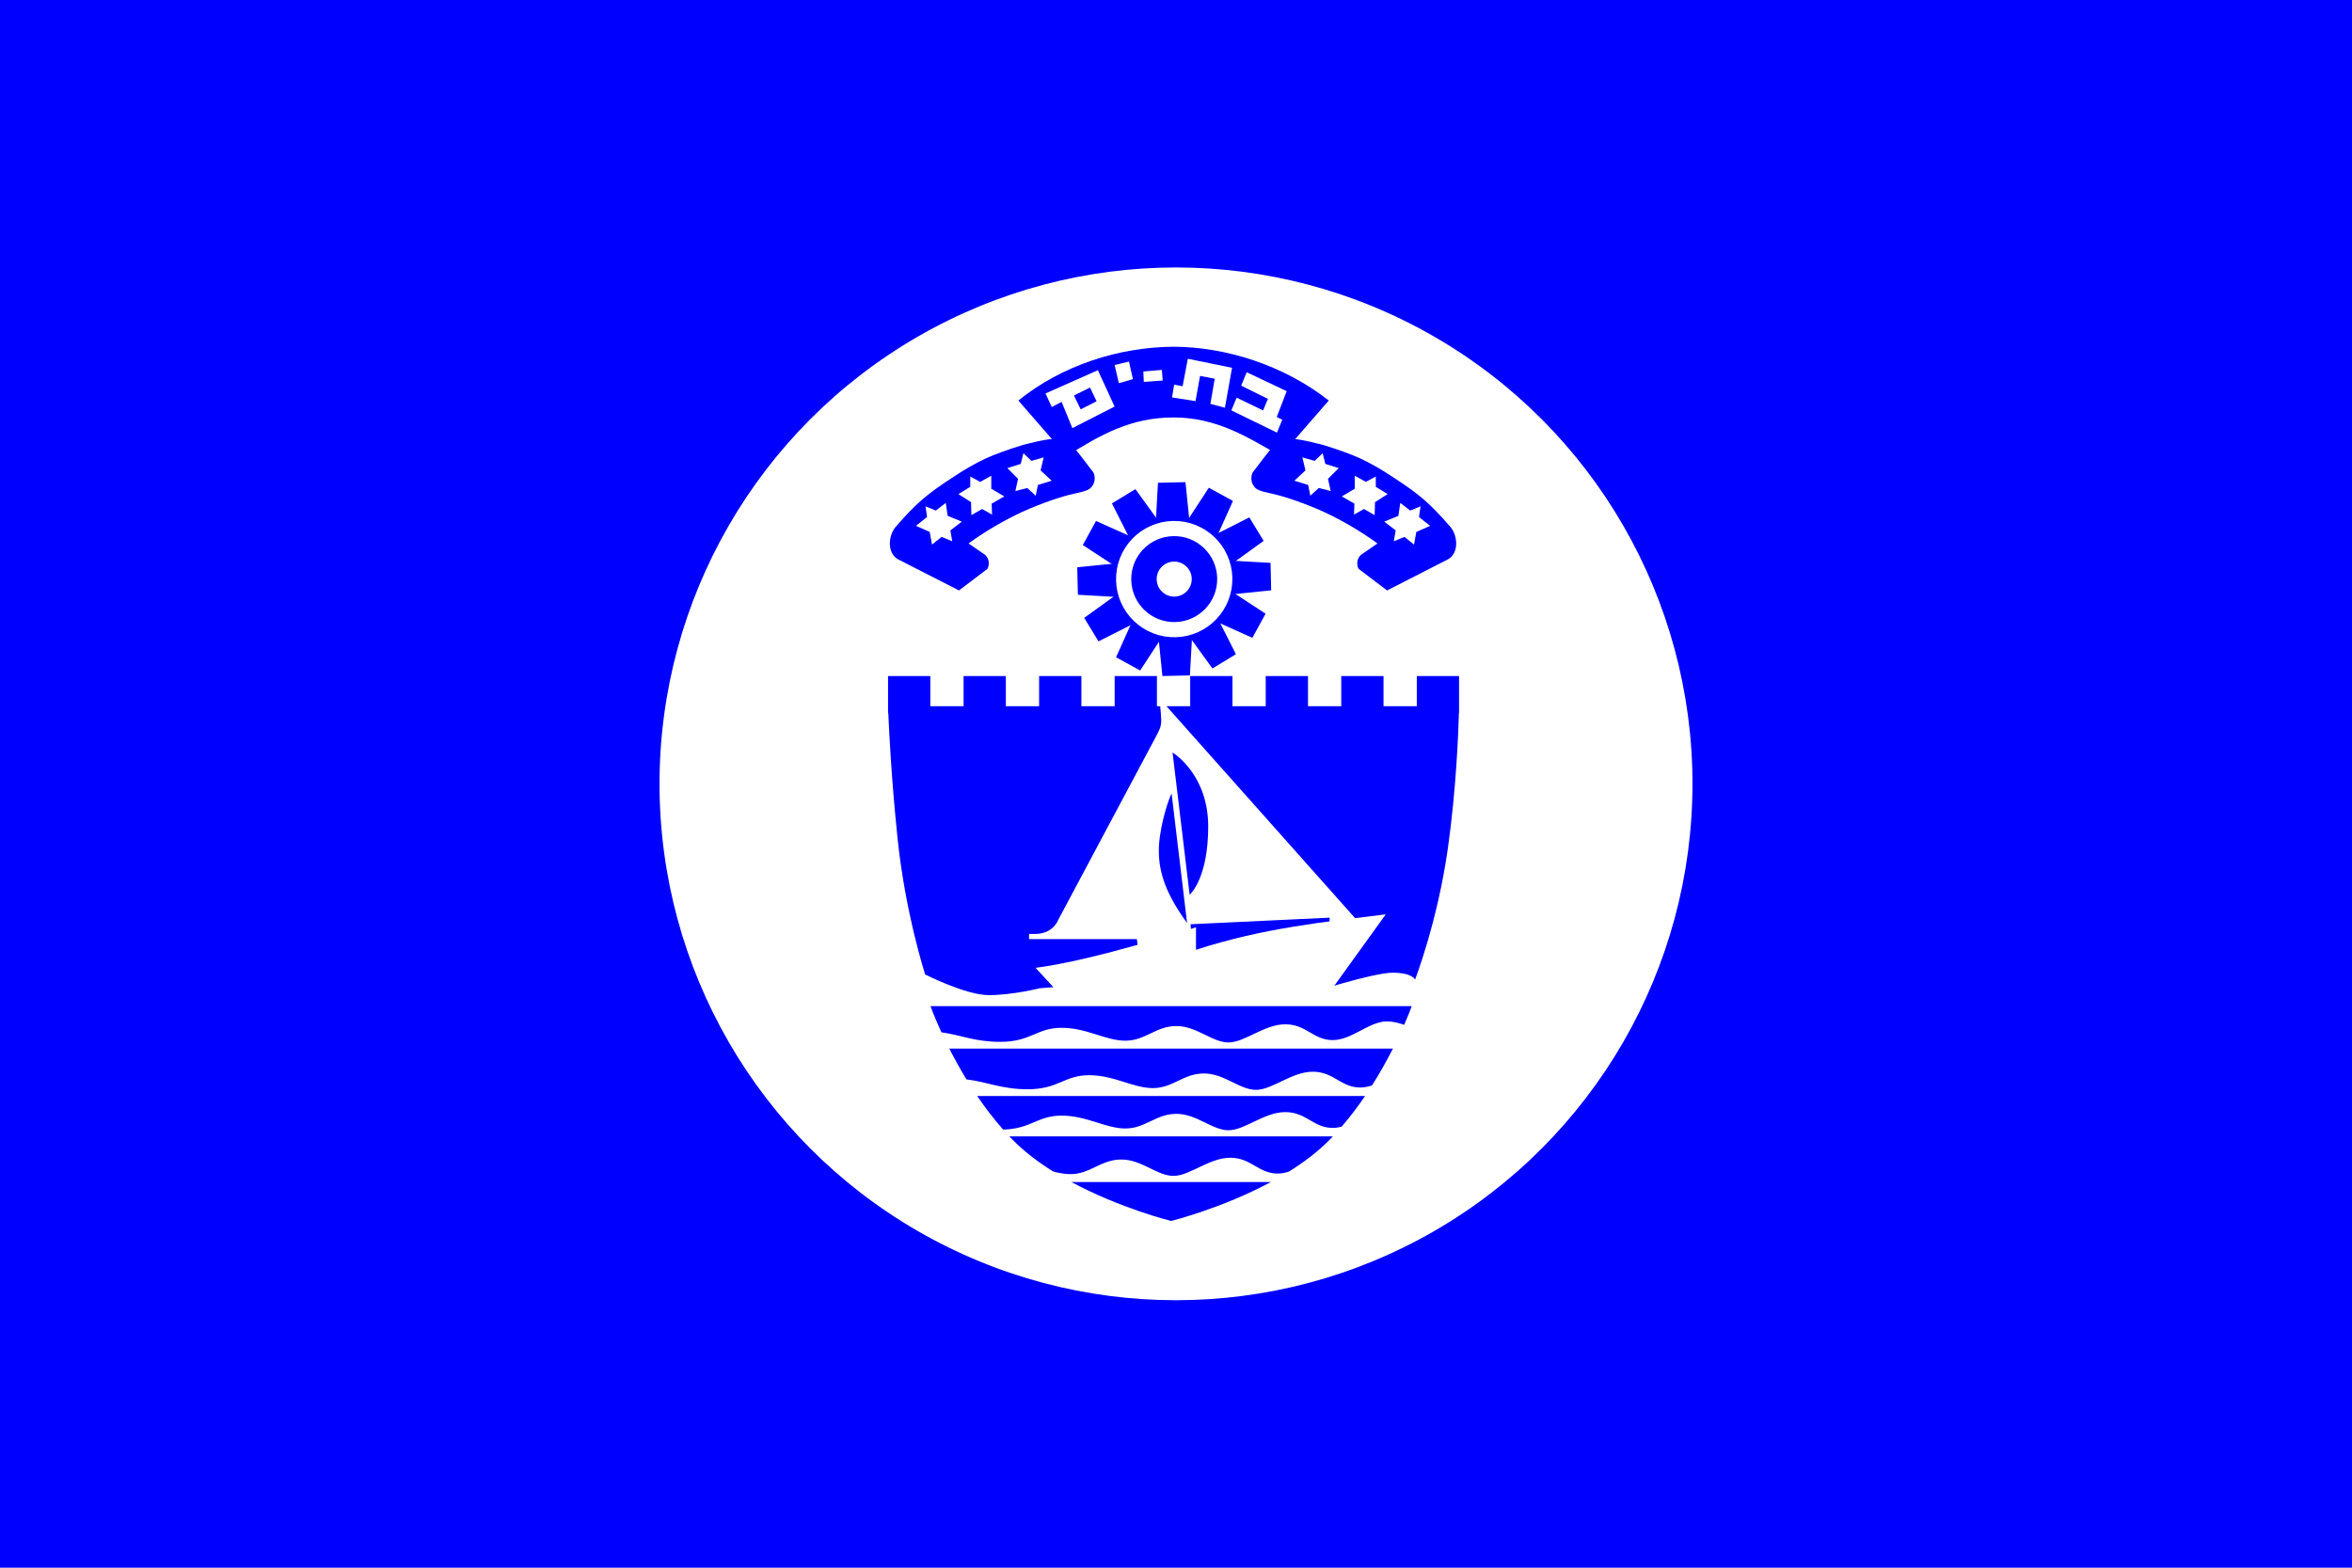 <?xml version="1.0" encoding="UTF-8" standalone="no"?>
<!-- Generator: Adobe Illustrator 15.0.0, SVG Export Plug-In . SVG Version: 6.00 Build 0)  -->

<svg
   xmlns:dc="http://purl.org/dc/elements/1.1/"
   xmlns:cc="http://creativecommons.org/ns#"
   xmlns:rdf="http://www.w3.org/1999/02/22-rdf-syntax-ns#"
   xmlns:svg="http://www.w3.org/2000/svg"
   xmlns="http://www.w3.org/2000/svg"
   xmlns:sodipodi="http://sodipodi.sourceforge.net/DTD/sodipodi-0.dtd"
   xmlns:inkscape="http://www.inkscape.org/namespaces/inkscape"
   version="1.1"
   id="Layer_1"
   x="0px"
   y="0px"
   width="2168.636px"
   height="1445.757px"
   viewBox="0 253.091 2168.636 1445.757"
   enable-background="new 0 253.091 2168.636 1445.757"
   xml:space="preserve"
   sodipodi:docname="Flag_of_Bat_Yam.svg"
   inkscape:version="0.92.3 (2405546, 2018-03-11)"><defs
   id="defs11" /><sodipodi:namedview
   pagecolor="#ffffff"
   bordercolor="#666666"
   borderopacity="1"
   objecttolerance="10"
   gridtolerance="10"
   guidetolerance="10"
   inkscape:pageopacity="0"
   inkscape:pageshadow="2"
   inkscape:window-width="1920"
   inkscape:window-height="1005"
   id="namedview9"
   showgrid="false"
   inkscape:snap-global="true"
   inkscape:zoom="0.22718197"
   inkscape:cx="2078.0952"
   inkscape:cy="268.91221"
   inkscape:window-x="-9"
   inkscape:window-y="-9"
   inkscape:window-maximized="1"
   inkscape:current-layer="Layer_1"
   inkscape:snap-bbox="true"
   inkscape:bbox-paths="true"
   inkscape:snap-bbox-edge-midpoints="true"
   inkscape:snap-bbox-midpoints="true"
   inkscape:bbox-nodes="true"
   inkscape:object-paths="true"
   inkscape:snap-intersection-paths="true"
   inkscape:snap-smooth-nodes="true"
   inkscape:snap-object-midpoints="true"
   inkscape:snap-center="true"
   showguides="false" />
<rect
   y="253.091"
   fill="#0000FF"
   width="2168.636"
   height="1445.757"
   id="rect2" /><circle
   fill="#FFFFFF"
   cx="1084.318"
   cy="975.969"
   r="476.215"
   id="circle4" /><path
   sodipodi:nodetypes="ccccscccc"
   inkscape:connector-curvature="0"
   id="path1162"
   d="m 1082.07,572.852 c -50.656,0.339 -102.928,17.21 -143.094,49.61 l 12.513,14.387 32.007,36.797 c 30.915,-19.369 59.017,-35.577 98.574,-35.577 39.557,0 68.065,17.963 98.574,35.577 l 32.007,-36.797 12.513,-14.387 c -41.885,-32.871 -95.207,-49.417 -143.094,-49.61 z"
   style="fill:#0000ff;fill-opacity:1;stroke:none;stroke-width:2.388;stroke-opacity:1" /><g
   id="g1230"
   style="fill:#ffffff"
   transform="matrix(0.933,0,0,0.933,-1484.781,70.332)"><path
     style="fill:#ffffff;fill-opacity:1;stroke:none;stroke-width:2.589px;stroke-linecap:butt;stroke-linejoin:miter;stroke-opacity:1"
     d="m 2676.396,561.804 -51.786,22.98 6.231,13.432 9.71,-5.098 10.6,25.974 41.752,-21.362 z m -7.768,17.154 6.473,13.594 -15.698,7.93 -6.635,-13.675 z"
     id="path1164"
     inkscape:connector-curvature="0"
     sodipodi:nodetypes="cccccccccccc" /><path
     style="fill:#ffffff;fill-opacity:1;stroke:none;stroke-width:2.589px;stroke-linecap:butt;stroke-linejoin:miter;stroke-opacity:1"
     d="m 2692.934,556.682 4.169,17.937 13.911,-3.976 -3.891,-17.394 z"
     id="path1166"
     inkscape:connector-curvature="0"
     sodipodi:nodetypes="ccccc" /><path
     style="fill:#ffffff;fill-opacity:1;stroke:none;stroke-width:2.589px;stroke-linecap:butt;stroke-linejoin:miter;stroke-opacity:1"
     d="m 2721.314,563.09 0.458,10.299 18.652,-1.373 -0.801,-10.528 z"
     id="path1168"
     inkscape:connector-curvature="0"
     sodipodi:nodetypes="ccccc" /><path
     style="fill:#ffffff;fill-opacity:1;stroke:none;stroke-width:2.589px;stroke-linecap:butt;stroke-linejoin:miter;stroke-opacity:1"
     d="m 2751.753,576.135 8.377,1.546 5.126,-27.179 43.713,8.926 -7.023,39.485 -14.376,-3.838 4.287,-24.851 -14.472,-2.786 -4.51,24.937 -23.183,-3.653 z"
     id="path1170"
     inkscape:connector-curvature="0"
     sodipodi:nodetypes="ccccccccccc" /><path
     style="fill:#ffffff;fill-opacity:1;stroke:none;stroke-width:2.589px;stroke-linecap:butt;stroke-linejoin:miter;stroke-opacity:1"
     d="m 2839.65,601.562 4.778,-11.438 -26.445,-13.028 5.493,-13.274 39.504,18.722 -9.831,25.54 5.467,2.652 -5.249,12.775 -45.086,-21.971 5.264,-12.588 z"
     id="path1172"
     inkscape:connector-curvature="0"
     sodipodi:nodetypes="ccccccccccc" /></g>

<path
   inkscape:connector-curvature="0"
   id="path1733"
   d="m 1164.541,676.326 -8.324,10.863 c -1.274,1.168 -2.448,3.868 -2.427,7.116 0.021,3.084 1.013,5.729 2.995,7.933 1.926,2.376 4.393,3.668 15.889,6.121 11.496,2.452 30.238,8.8 47.925,16.794 17.217,8.043 33.374,17.503 48.474,28.384 l 1.055,0.701 -13.748,9.516 h -0.176 c -4.878,3.089 -5.939,9.561 -3.524,13.931 l 26.265,19.919 56.231,-28.732 c 11.101,-6.409 8.369,-23.716 1.41,-30.675 -8.402,-9.805 -16.217,-17.848 -23.443,-24.149 -7.061,-6.105 -16.228,-12.814 -27.503,-20.091 -11.454,-7.692 -21.969,-13.744 -31.549,-18.157 -8.883,-3.993 -20.221,-8.112 -34.022,-12.34 l -1.232,-0.351 c -36.803,-9.221 -38.512,-7.38 -54.295,13.218 z"
   style="clip-rule:evenodd;fill:#0000ff;fill-opacity:1;fill-rule:evenodd;stroke-width:0.929" /><path
   inkscape:connector-curvature="0"
   id="path1735"
   d="m 1222.006,680.91 12.34,3.882 -9.871,9.867 2.467,11.286 -10.929,-2.823 -7.403,6.699 -0.351,0.701 -2.118,-10.224 -12.69,-3.877 10.222,-9.516 -2.821,-11.989 11.282,3.174 7.402,-7.05 z"
   style="clip-rule:evenodd;fill:#ffffff;fill-opacity:1;fill-rule:evenodd;stroke-width:0.929" /><path
   inkscape:connector-curvature="0"
   id="path1737"
   d="m 1249.154,691.844 10.224,5.639 9.166,-4.938 v 9.516 l 10.927,6.7 -11.634,7.399 -0.351,11.989 -9.871,-5.639 -8.813,4.938 -0.355,0.701 0.355,-10.577 -11.636,-6.698 11.989,-7.052 v -11.978 z"
   style="clip-rule:evenodd;fill:#ffffff;fill-opacity:1;fill-rule:evenodd;stroke-width:0.929" /><path
   inkscape:connector-curvature="0"
   id="path1739"
   d="m 1300.27,723.924 9.521,-3.877 -1.413,9.865 10.226,8.112 -12.694,5.639 -2.114,11.637 -8.812,-7.051 -9.522,3.877 -0.349,0.349 1.762,-10.224 -10.577,-8.105 13.045,-5.289 1.765,-11.987 z"
   style="clip-rule:evenodd;fill:#ffffff;fill-opacity:1;fill-rule:evenodd;stroke-width:0.929" /><path
   inkscape:connector-curvature="0"
   style="clip-rule:evenodd;fill:#0000ff;fill-opacity:1;fill-rule:evenodd;stroke-width:0.929"
   d="m 998.611,676.326 8.324,10.863 c 1.274,1.168 2.448,3.868 2.427,7.116 -0.021,3.084 -1.013,5.729 -2.995,7.933 -1.926,2.376 -4.393,3.668 -15.889,6.121 -11.496,2.452 -30.238,8.8 -47.925,16.794 -17.217,8.043 -33.374,17.503 -48.474,28.384 l -1.055,0.701 13.748,9.516 h 0.176 c 4.878,3.089 5.939,9.561 3.524,13.931 l -26.265,19.919 -56.231,-28.732 c -11.101,-6.409 -8.369,-23.716 -1.41,-30.675 8.402,-9.805 16.217,-17.848 23.443,-24.149 7.061,-6.105 16.228,-12.814 27.503,-20.091 11.454,-7.692 21.969,-13.744 31.549,-18.157 8.883,-3.993 20.221,-8.112 34.022,-12.34 l 1.232,-0.351 c 36.803,-9.221 38.512,-7.38 54.295,13.218 z"
   id="path1725" /><path
   inkscape:connector-curvature="0"
   style="clip-rule:evenodd;fill:#ffffff;fill-opacity:1;fill-rule:evenodd;stroke-width:0.929"
   d="m 941.147,680.91 -12.34,3.882 9.871,9.867 -2.467,11.286 10.929,-2.823 7.403,6.699 0.351,0.701 2.118,-10.224 12.69,-3.877 -10.222,-9.516 2.821,-11.989 -11.282,3.174 -7.402,-7.05 z"
   id="path1723" /><path
   inkscape:connector-curvature="0"
   style="clip-rule:evenodd;fill:#ffffff;fill-opacity:1;fill-rule:evenodd;stroke-width:0.929"
   d="m 913.999,691.844 -10.224,5.639 -9.167,-4.938 v 9.516 l -10.926,6.7 11.634,7.399 0.351,11.989 9.871,-5.639 8.813,4.938 0.355,0.701 -0.355,-10.577 11.636,-6.698 -11.989,-7.052 v -11.978 z"
   id="path1721" /><path
   inkscape:connector-curvature="0"
   style="clip-rule:evenodd;fill:#ffffff;fill-opacity:1;fill-rule:evenodd;stroke-width:0.929"
   d="m 862.883,723.924 -9.522,-3.877 1.413,9.865 -10.226,8.112 12.694,5.639 2.114,11.637 8.812,-7.051 9.522,3.877 0.349,0.349 -1.763,-10.224 10.577,-8.105 -13.045,-5.289 -1.765,-11.987 z"
   id="path1697" /><g
   id="g1666"
   transform="matrix(0.792,1.301,-1.301,0.792,2033.657,2020.056)"><path
     inkscape:transform-center-x="-7.1311666e-005"
     inkscape:transform-center-y="44.856802"
     sodipodi:nodetypes="ccccc"
     inkscape:connector-curvature="0"
     id="path1662"
     d="m -1008.64,170.155 h -14.79 l -2,-25.306 h 18.79 z"
     style="fill:#0000ff;fill-opacity:1;stroke:#0000ff;stroke-width:2;stroke-opacity:1" /><path
     style="fill:#0000ff;fill-opacity:1;stroke:#0000ff;stroke-width:2;stroke-opacity:1"
     d="m -1023.43,55.135 h 14.79 l 2,25.306 h -18.79 z"
     id="path1664"
     inkscape:connector-curvature="0"
     sodipodi:nodetypes="ccccc"
     inkscape:transform-center-y="-44.856799"
     inkscape:transform-center-x="2.8688337e-005" /></g><g
   transform="matrix(-1.301,0.792,-0.792,-1.301,-150.244,1738.129)"
   id="g1672"><path
     style="fill:#0000ff;fill-opacity:1;stroke:#0000ff;stroke-width:2;stroke-opacity:1"
     d="m -1008.64,170.155 h -14.79 l -2,-25.306 h 18.79 z"
     id="path1668"
     inkscape:connector-curvature="0"
     sodipodi:nodetypes="ccccc"
     inkscape:transform-center-y="44.856802"
     inkscape:transform-center-x="-7.1311666e-005" /><path
     inkscape:transform-center-x="2.8688337e-005"
     inkscape:transform-center-y="-44.856799"
     sodipodi:nodetypes="ccccc"
     inkscape:connector-curvature="0"
     id="path1670"
     d="m -1023.43,55.135 h 14.79 l 2,25.306 h -18.79 z"
     style="fill:#0000ff;fill-opacity:1;stroke:#0000ff;stroke-width:2;stroke-opacity:1" /></g><g
   id="g1660"
   transform="matrix(1.336,0.731,-0.731,1.336,2522.706,1379.383)"><path
     inkscape:transform-center-x="-7.1311666e-005"
     inkscape:transform-center-y="44.856802"
     sodipodi:nodetypes="ccccc"
     inkscape:connector-curvature="0"
     id="path1656"
     d="m -1008.64,170.155 h -14.79 l -2,-25.306 h 18.79 z"
     style="fill:#0000ff;fill-opacity:1;stroke:#0000ff;stroke-width:2;stroke-opacity:1" /><path
     style="fill:#0000ff;fill-opacity:1;stroke:#0000ff;stroke-width:2;stroke-opacity:1"
     d="m -1023.43,55.135 h 14.79 l 2,25.306 h -18.79 z"
     id="path1658"
     inkscape:connector-curvature="0"
     sodipodi:nodetypes="ccccc"
     inkscape:transform-center-y="-44.856799"
     inkscape:transform-center-x="2.8688337e-005" /></g><g
   transform="matrix(-0.731,1.336,-1.336,-0.731,490.428,2227.178)"
   id="g1654"><path
     style="fill:#0000ff;fill-opacity:1;stroke:#0000ff;stroke-width:2;stroke-opacity:1"
     d="m -1008.64,170.155 h -14.79 l -2,-25.306 h 18.79 z"
     id="path1650"
     inkscape:connector-curvature="0"
     sodipodi:nodetypes="ccccc"
     inkscape:transform-center-y="44.856802"
     inkscape:transform-center-x="-7.1311666e-005" /><path
     inkscape:transform-center-x="2.8688337e-005"
     inkscape:transform-center-y="-44.856799"
     sodipodi:nodetypes="ccccc"
     inkscape:connector-curvature="0"
     id="path1652"
     d="m -1023.43,55.135 h 14.79 l 2,25.306 h -18.79 z"
     style="fill:#0000ff;fill-opacity:1;stroke:#0000ff;stroke-width:2;stroke-opacity:1" /></g><g
   id="g1648"
   transform="matrix(0.035,1.523,-1.523,0.035,1289.792,2330.37)"><path
     inkscape:transform-center-x="-7.1311666e-005"
     inkscape:transform-center-y="44.856802"
     sodipodi:nodetypes="ccccc"
     inkscape:connector-curvature="0"
     id="path1644"
     d="m -1008.64,170.155 h -14.79 l -2,-25.306 h 18.79 z"
     style="fill:#0000ff;fill-opacity:1;stroke:#0000ff;stroke-width:2;stroke-opacity:1" /><path
     style="fill:#0000ff;fill-opacity:1;stroke:#0000ff;stroke-width:2;stroke-opacity:1"
     d="m -1023.43,55.135 h 14.79 l 2,25.306 h -18.79 z"
     id="path1646"
     inkscape:connector-curvature="0"
     sodipodi:nodetypes="ccccc"
     inkscape:transform-center-y="-44.856799"
     inkscape:transform-center-x="2.8688337e-005" /></g><g
   id="g1642"
   transform="matrix(1.523,-0.035,0.035,1.523,2625.898,580.019)"><path
     style="fill:#0000ff;fill-opacity:1;stroke:#0000ff;stroke-width:2;stroke-opacity:1"
     d="m -1008.64,170.155 h -14.79 l -2,-25.306 h 18.79 z"
     id="path1638"
     inkscape:connector-curvature="0"
     sodipodi:nodetypes="ccccc"
     inkscape:transform-center-y="44.856802"
     inkscape:transform-center-x="-7.1311666e-005" /><path
     inkscape:transform-center-x="2.8688337e-005"
     inkscape:transform-center-y="-44.856799"
     sodipodi:nodetypes="ccccc"
     inkscape:connector-curvature="0"
     id="path1618"
     d="m -1023.43,55.135 h 14.79 l 2,25.306 h -18.79 z"
     style="fill:#0000ff;fill-opacity:1;stroke:#0000ff;stroke-width:2;stroke-opacity:1" /></g><path
   inkscape:connector-curvature="0"
   id="path1234"
   d="m 1081.597,740.526 c -25.745,0.592 -46.135,21.943 -45.543,47.688 0.592,25.745 21.943,46.135 47.688,45.543 25.744,-0.592 46.135,-21.943 45.543,-47.688 -0.592,-25.745 -21.943,-46.135 -47.688,-45.543 z"
   style="fill:#0000ff;fill-opacity:1;stroke:#ffffff;stroke-width:14;stroke-miterlimit:4;stroke-dasharray:none" /><path
   inkscape:connector-curvature="0"
   id="path1128"
   d="m 1083.041,803.299 c -8.924,0.205 -16.323,-6.862 -16.529,-15.785 -0.205,-8.924 6.862,-16.323 15.785,-16.529 8.924,-0.205 16.325,6.862 16.53,15.785 0.205,8.924 -6.863,16.323 -15.787,16.529 z"
   style="fill:#ffffff;fill-opacity:1;stroke:none;stroke-width:3.613" /><path
   d="m 1306.344,876.562 v 27.834 h -30.675 v -27.834 h -38.972 v 27.834 h -30.675 v -27.834 h -38.97 v 27.834 h -30.675 v -27.834 h -38.971 v 27.834 h -30.675 v -27.834 h -38.97 v 27.834 h -30.675 v -27.834 h -38.97 v 27.834 h -30.675 v -27.834 h -38.97 v 27.834 h -30.675 v -27.834 h -38.97 v 34.198 h 0.238 c 0.652,15.932 2.824,60.335 8.511,115.317 7.157,69.191 25.449,125.658 25.449,125.658 0,0 37.38,19.087 58.852,19.087 21.472,0 46.923,-6.362 46.923,-6.362 l 202.801,-15.906 45.334,20.678 c 0,0 58.853,-19.087 77.143,-19.087 18.29,0 20.677,6.362 20.677,6.362 0,0 20.677,-53.285 30.221,-120.886 7.748,-54.879 9.73,-107.136 10.202,-124.861 h 0.137 v -34.198 z"
   id="path1132"
   inkscape:connector-curvature="0"
   style="fill:#0000ff;fill-opacity:1;stroke-width:1.523" /><path
   sodipodi:nodetypes="ccsscccccccccccccc"
   inkscape:connector-curvature="0"
   id="path1134"
   d="m 1072.227,900.621 -2.681,0.672 0.827,10.22 c 0.729,9.013 0.587,11.259 -3.982,19.828 L 975.564,1101.716 c 0,0 -4.558,12.699 -21.239,12.699 h -5.49 v 4.764 h 99.411 l 1.014,8.328 46.772,-11.888 v -3.733 l 2.207,-0.229 -0.524,-6.195 128.24,-6.084 v 5.078 l 24.373,-3.641 z"
   style="fill:#ffffff;stroke-width:1.523" /><path
   inkscape:connector-curvature="0"
   id="path1136"
   d="m 1081.141,947.049 c 2.456,1.535 32.868,21.493 32.868,68.29 0,45.391 -15.019,61 -17.097,62.944 z"
   style="fill:#0000ff;fill-opacity:1;stroke-width:1.42" /><path
   d="m 891.144,1248.551 c 18.875,2.151 32.257,9.087 56.432,9.087 28.608,0 33.465,-12.956 56.677,-12.956 23.212,0 40.484,11.876 58.837,11.876 18.353,0 28.069,-13.494 46.962,-13.494 18.893,0 32.926,15.114 48.04,15.114 15.114,0 32.926,-16.733 52.359,-16.733 19.433,0 25.909,14.574 43.722,14.574 3.713,0 7.334,-0.757 10.891,-1.947 7.61,-11.999 14.04,-23.636 19.283,-33.968 H 875.297 c 4.435,8.737 9.718,18.409 15.847,28.447 z m 42.397,55.507 c 10.839,11.072 23.816,20.855 37.503,29.4 5.336,1.429 10.592,2.448 15.937,2.448 18.353,0 28.069,-13.494 46.962,-13.494 18.893,0 32.926,15.114 48.041,15.114 15.114,0 32.926,-16.733 52.359,-16.733 19.432,0 25.909,14.574 43.722,14.574 3.5,0 6.917,-0.673 10.275,-1.746 13.783,-8.581 26.856,-18.423 37.764,-29.563 0.967,-0.987 1.921,-1.985 2.87,-2.987 H 930.671 c 0.949,1.002 1.902,2 2.87,2.987 z m -8.574,-9.218 c 26.186,-0.801 31.475,-12.913 53.917,-12.913 23.212,0 40.484,11.876 58.837,11.876 18.353,0 28.069,-13.494 46.962,-13.494 18.893,0 32.926,15.114 48.041,15.114 15.114,0 32.926,-16.733 52.358,-16.733 19.433,0 25.909,14.573 43.722,14.573 2.801,0 5.55,-0.428 8.257,-1.148 7.923,-9.189 15.125,-18.771 21.598,-28.29 H 900.986 c 7.116,10.464 15.111,21.004 23.981,31.015 z m -66.996,-113.853 c 0,0 3.371,9.534 10.079,24.127 17.705,2.417 30.966,8.801 54.156,8.801 28.608,0 33.465,-12.956 56.677,-12.956 23.212,0 40.484,11.876 58.837,11.876 18.353,0 28.069,-13.494 46.962,-13.494 18.893,0 32.926,15.114 48.04,15.114 15.114,0 32.926,-16.733 52.359,-16.733 19.432,0 25.909,14.574 43.722,14.574 17.813,0 33.468,-17.273 50.2,-17.273 4.824,0 10.321,1.304 15.704,3.156 4.636,-10.603 6.967,-17.192 6.967,-17.192 z M 1079.822,1379.089 c 0,0 46.695,-11.549 91.99,-35.915 H 987.832 c 45.293,24.366 91.99,35.915 91.99,35.915 z"
   id="path1138"
   inkscape:connector-curvature="0"
   style="fill:#0000ff;fill-opacity:1;stroke-width:1.523" /><path
   sodipodi:nodetypes="ccccccc"
   inkscape:connector-curvature="0"
   id="path1140"
   d="m 1102.753,1108.276 v 20.738 c 61.202,-19.879 116.981,-25.593 174.965,-32.667 l -53.283,73.963 -251.315,-4.771 -18.292,-19.883 c 54.259,-6.89 147.925,-37.38 147.925,-37.38 z"
   style="fill:#ffffff;fill-opacity:1;stroke-width:1.523" /><path
   sodipodi:nodetypes="cccc"
   inkscape:connector-curvature="0"
   style="fill:#0000ff;fill-opacity:1;stroke-width:1.236"
   d="m 1080.278,985.038 c -1.365,1.42 -10.018,24.848 -11.627,47.282 -1.175,21.333 4.113,42.127 25.878,72.007 z"
   id="path1142" />
</svg>